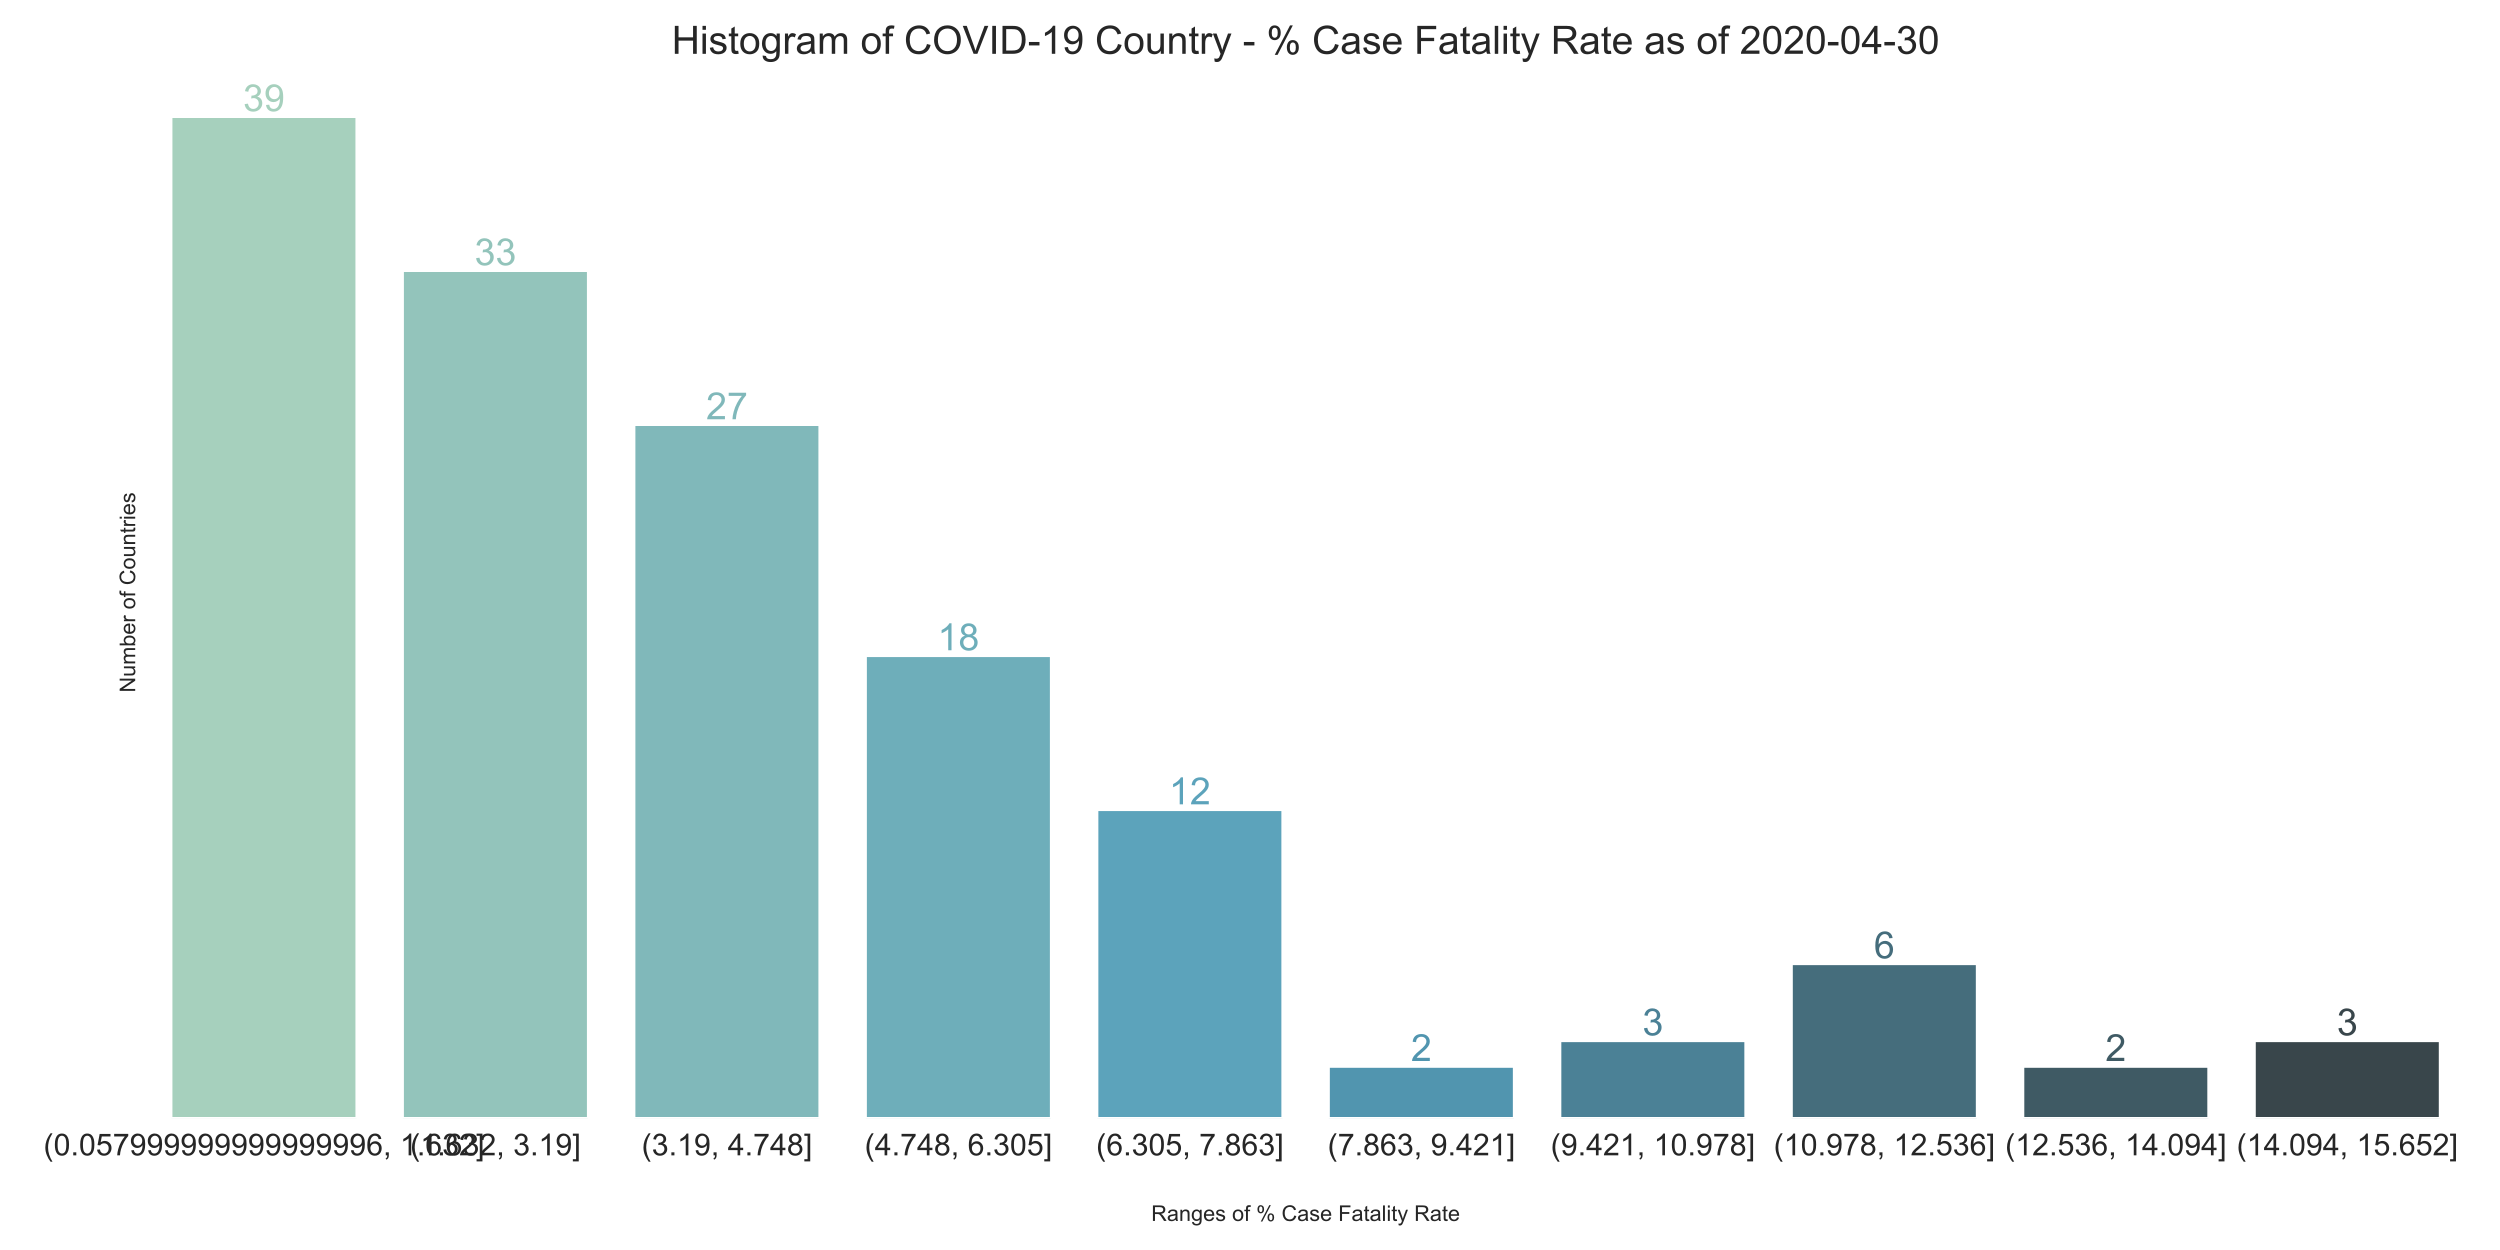 <?xml version="1.0" encoding="utf-8" standalone="no"?>
<!DOCTYPE svg PUBLIC "-//W3C//DTD SVG 1.1//EN"
  "http://www.w3.org/Graphics/SVG/1.1/DTD/svg11.dtd">
<!-- Created with matplotlib (https://matplotlib.org/) -->
<svg height="576pt" version="1.1" viewBox="0 0 1152 576" width="1152pt" xmlns="http://www.w3.org/2000/svg" xmlns:xlink="http://www.w3.org/1999/xlink">
 <defs>
  <style type="text/css">
*{stroke-linecap:butt;stroke-linejoin:round;}
  </style>
 </defs>
 <g id="figure_1">
  <g id="patch_1">
   <path d="M 0 576 
L 1152 576 
L 1152 0 
L 0 0 
z
" style="fill:#ffffff;"/>
  </g>
  <g id="axes_1">
   <g id="patch_2">
    <path d="M 68.285 515.2 
L 1134.965 515.2 
L 1134.965 30.8 
L 68.285 30.8 
z
" style="fill:#ffffff;"/>
   </g>
   <g id="matplotlib.axis_1">
    <g id="xtick_1">
     <g id="text_1">
      <!-- (0.057999999999999996, 1.632] -->
      <defs>
       <path d="M 23.391 -21.047 
Q 16.109 -11.859 11.078 0.438 
Q 6.062 12.75 6.062 25.922 
Q 6.062 37.547 9.812 48.188 
Q 14.203 60.547 23.391 72.797 
L 29.688 72.797 
Q 23.781 62.641 21.875 58.297 
Q 18.891 51.562 17.188 44.234 
Q 15.094 35.109 15.094 25.875 
Q 15.094 2.391 29.688 -21.047 
z
" id="ArialMT-40"/>
       <path d="M 4.156 35.297 
Q 4.156 48 6.766 55.734 
Q 9.375 63.484 14.516 67.672 
Q 19.672 71.875 27.484 71.875 
Q 33.25 71.875 37.594 69.547 
Q 41.938 67.234 44.766 62.859 
Q 47.609 58.5 49.219 52.219 
Q 50.828 45.953 50.828 35.297 
Q 50.828 22.703 48.234 14.969 
Q 45.656 7.234 40.5 3 
Q 35.359 -1.219 27.484 -1.219 
Q 17.141 -1.219 11.234 6.203 
Q 4.156 15.141 4.156 35.297 
z
M 13.188 35.297 
Q 13.188 17.672 17.312 11.828 
Q 21.438 6 27.484 6 
Q 33.547 6 37.672 11.859 
Q 41.797 17.719 41.797 35.297 
Q 41.797 52.984 37.672 58.781 
Q 33.547 64.594 27.391 64.594 
Q 21.344 64.594 17.719 59.469 
Q 13.188 52.938 13.188 35.297 
z
" id="ArialMT-48"/>
       <path d="M 9.078 0 
L 9.078 10.016 
L 19.094 10.016 
L 19.094 0 
z
" id="ArialMT-46"/>
       <path d="M 4.156 18.75 
L 13.375 19.531 
Q 14.406 12.797 18.141 9.391 
Q 21.875 6 27.156 6 
Q 33.5 6 37.891 10.781 
Q 42.281 15.578 42.281 23.484 
Q 42.281 31 38.062 35.344 
Q 33.844 39.703 27 39.703 
Q 22.75 39.703 19.328 37.766 
Q 15.922 35.844 13.969 32.766 
L 5.719 33.844 
L 12.641 70.609 
L 48.25 70.609 
L 48.25 62.203 
L 19.672 62.203 
L 15.828 42.969 
Q 22.266 47.469 29.344 47.469 
Q 38.719 47.469 45.156 40.969 
Q 51.609 34.469 51.609 24.266 
Q 51.609 14.547 45.953 7.469 
Q 39.062 -1.219 27.156 -1.219 
Q 17.391 -1.219 11.203 4.25 
Q 5.031 9.719 4.156 18.75 
z
" id="ArialMT-53"/>
       <path d="M 4.734 62.203 
L 4.734 70.656 
L 51.078 70.656 
L 51.078 63.812 
Q 44.234 56.547 37.516 44.484 
Q 30.812 32.422 27.156 19.672 
Q 24.516 10.688 23.781 0 
L 14.75 0 
Q 14.891 8.453 18.062 20.406 
Q 21.234 32.375 27.172 43.484 
Q 33.109 54.594 39.797 62.203 
z
" id="ArialMT-55"/>
       <path d="M 5.469 16.547 
L 13.922 17.328 
Q 14.984 11.375 18.016 8.688 
Q 21.047 6 25.781 6 
Q 29.828 6 32.875 7.859 
Q 35.938 9.719 37.891 12.812 
Q 39.844 15.922 41.156 21.188 
Q 42.484 26.469 42.484 31.938 
Q 42.484 32.516 42.438 33.688 
Q 39.797 29.5 35.234 26.875 
Q 30.672 24.266 25.344 24.266 
Q 16.453 24.266 10.297 30.703 
Q 4.156 37.156 4.156 47.703 
Q 4.156 58.594 10.578 65.234 
Q 17 71.875 26.656 71.875 
Q 33.641 71.875 39.422 68.109 
Q 45.219 64.359 48.219 57.391 
Q 51.219 50.438 51.219 37.25 
Q 51.219 23.531 48.234 15.406 
Q 45.266 7.281 39.375 3.031 
Q 33.5 -1.219 25.594 -1.219 
Q 17.188 -1.219 11.859 3.438 
Q 6.547 8.109 5.469 16.547 
z
M 41.453 48.141 
Q 41.453 55.719 37.422 60.156 
Q 33.406 64.594 27.734 64.594 
Q 21.875 64.594 17.531 59.812 
Q 13.188 55.031 13.188 47.406 
Q 13.188 40.578 17.312 36.297 
Q 21.438 32.031 27.484 32.031 
Q 33.594 32.031 37.516 36.297 
Q 41.453 40.578 41.453 48.141 
z
" id="ArialMT-57"/>
       <path d="M 49.75 54.047 
L 41.016 53.375 
Q 39.844 58.547 37.703 60.891 
Q 34.125 64.656 28.906 64.656 
Q 24.703 64.656 21.531 62.312 
Q 17.391 59.281 14.984 53.469 
Q 12.594 47.656 12.5 36.922 
Q 15.672 41.75 20.266 44.094 
Q 24.859 46.438 29.891 46.438 
Q 38.672 46.438 44.844 39.969 
Q 51.031 33.5 51.031 23.25 
Q 51.031 16.5 48.125 10.719 
Q 45.219 4.938 40.141 1.859 
Q 35.062 -1.219 28.609 -1.219 
Q 17.625 -1.219 10.688 6.859 
Q 3.766 14.938 3.766 33.5 
Q 3.766 54.25 11.422 63.672 
Q 18.109 71.875 29.438 71.875 
Q 37.891 71.875 43.281 67.141 
Q 48.688 62.406 49.75 54.047 
z
M 13.875 23.188 
Q 13.875 18.656 15.797 14.5 
Q 17.719 10.359 21.188 8.172 
Q 24.656 6 28.469 6 
Q 34.031 6 38.031 10.484 
Q 42.047 14.984 42.047 22.703 
Q 42.047 30.125 38.078 34.391 
Q 34.125 38.672 28.125 38.672 
Q 22.172 38.672 18.016 34.391 
Q 13.875 30.125 13.875 23.188 
z
" id="ArialMT-54"/>
       <path d="M 8.891 0 
L 8.891 10.016 
L 18.891 10.016 
L 18.891 0 
Q 18.891 -5.516 16.938 -8.906 
Q 14.984 -12.312 10.75 -14.156 
L 8.297 -10.406 
Q 11.078 -9.188 12.391 -6.812 
Q 13.719 -4.438 13.875 0 
z
" id="ArialMT-44"/>
       <path id="ArialMT-32"/>
       <path d="M 37.25 0 
L 28.469 0 
L 28.469 56 
Q 25.297 52.984 20.141 49.953 
Q 14.984 46.922 10.891 45.406 
L 10.891 53.906 
Q 18.266 57.375 23.781 62.297 
Q 29.297 67.234 31.594 71.875 
L 37.25 71.875 
z
" id="ArialMT-49"/>
       <path d="M 4.203 18.891 
L 12.984 20.062 
Q 14.5 12.594 18.141 9.297 
Q 21.781 6 27 6 
Q 33.203 6 37.469 10.297 
Q 41.75 14.594 41.75 20.953 
Q 41.75 27 37.797 30.922 
Q 33.844 34.859 27.734 34.859 
Q 25.25 34.859 21.531 33.891 
L 22.516 41.609 
Q 23.391 41.5 23.922 41.5 
Q 29.547 41.5 34.031 44.422 
Q 38.531 47.359 38.531 53.469 
Q 38.531 58.297 35.25 61.469 
Q 31.984 64.656 26.812 64.656 
Q 21.688 64.656 18.266 61.422 
Q 14.844 58.203 13.875 51.766 
L 5.078 53.328 
Q 6.688 62.156 12.391 67.016 
Q 18.109 71.875 26.609 71.875 
Q 32.469 71.875 37.391 69.359 
Q 42.328 66.844 44.938 62.5 
Q 47.562 58.156 47.562 53.266 
Q 47.562 48.641 45.062 44.828 
Q 42.578 41.016 37.703 38.766 
Q 44.047 37.312 47.562 32.688 
Q 51.078 28.078 51.078 21.141 
Q 51.078 11.766 44.234 5.25 
Q 37.406 -1.266 26.953 -1.266 
Q 17.531 -1.266 11.297 4.344 
Q 5.078 9.969 4.203 18.891 
z
" id="ArialMT-51"/>
       <path d="M 50.344 8.453 
L 50.344 0 
L 3.031 0 
Q 2.938 3.172 4.047 6.109 
Q 5.859 10.938 9.828 15.625 
Q 13.812 20.312 21.344 26.469 
Q 33.016 36.031 37.109 41.625 
Q 41.219 47.219 41.219 52.203 
Q 41.219 57.422 37.469 61 
Q 33.734 64.594 27.734 64.594 
Q 21.391 64.594 17.578 60.781 
Q 13.766 56.984 13.719 50.25 
L 4.688 51.172 
Q 5.609 61.281 11.656 66.578 
Q 17.719 71.875 27.938 71.875 
Q 38.234 71.875 44.234 66.156 
Q 50.25 60.453 50.25 52 
Q 50.25 47.703 48.484 43.547 
Q 46.734 39.406 42.656 34.812 
Q 38.578 30.219 29.109 22.219 
Q 21.188 15.578 18.938 13.203 
Q 16.703 10.844 15.234 8.453 
z
" id="ArialMT-50"/>
       <path d="M 21.297 -19.875 
L 1.906 -19.875 
L 1.906 -12.594 
L 12.5 -12.594 
L 12.5 64.312 
L 1.906 64.312 
L 1.906 71.578 
L 21.297 71.578 
z
" id="ArialMT-93"/>
      </defs>
      <g style="fill:#262626;" transform="translate(20.034 532.392)scale(0.14 -0.14)">
       <use xlink:href="#ArialMT-40"/>
       <use x="33.301" xlink:href="#ArialMT-48"/>
       <use x="88.916" xlink:href="#ArialMT-46"/>
       <use x="116.699" xlink:href="#ArialMT-48"/>
       <use x="172.314" xlink:href="#ArialMT-53"/>
       <use x="227.93" xlink:href="#ArialMT-55"/>
       <use x="283.545" xlink:href="#ArialMT-57"/>
       <use x="339.16" xlink:href="#ArialMT-57"/>
       <use x="394.775" xlink:href="#ArialMT-57"/>
       <use x="450.391" xlink:href="#ArialMT-57"/>
       <use x="506.006" xlink:href="#ArialMT-57"/>
       <use x="561.621" xlink:href="#ArialMT-57"/>
       <use x="617.236" xlink:href="#ArialMT-57"/>
       <use x="672.852" xlink:href="#ArialMT-57"/>
       <use x="728.467" xlink:href="#ArialMT-57"/>
       <use x="784.082" xlink:href="#ArialMT-57"/>
       <use x="839.697" xlink:href="#ArialMT-57"/>
       <use x="895.312" xlink:href="#ArialMT-57"/>
       <use x="950.928" xlink:href="#ArialMT-57"/>
       <use x="1006.543" xlink:href="#ArialMT-57"/>
       <use x="1062.158" xlink:href="#ArialMT-54"/>
       <use x="1117.773" xlink:href="#ArialMT-44"/>
       <use x="1145.557" xlink:href="#ArialMT-32"/>
       <use x="1173.34" xlink:href="#ArialMT-49"/>
       <use x="1228.955" xlink:href="#ArialMT-46"/>
       <use x="1256.738" xlink:href="#ArialMT-54"/>
       <use x="1312.354" xlink:href="#ArialMT-51"/>
       <use x="1367.969" xlink:href="#ArialMT-50"/>
       <use x="1423.584" xlink:href="#ArialMT-93"/>
      </g>
     </g>
    </g>
    <g id="xtick_2">
     <g id="text_2">
      <!-- (1.632, 3.19] -->
      <g style="fill:#262626;" transform="translate(188.984 532.392)scale(0.14 -0.14)">
       <use xlink:href="#ArialMT-40"/>
       <use x="33.301" xlink:href="#ArialMT-49"/>
       <use x="88.916" xlink:href="#ArialMT-46"/>
       <use x="116.699" xlink:href="#ArialMT-54"/>
       <use x="172.314" xlink:href="#ArialMT-51"/>
       <use x="227.93" xlink:href="#ArialMT-50"/>
       <use x="283.545" xlink:href="#ArialMT-44"/>
       <use x="311.328" xlink:href="#ArialMT-32"/>
       <use x="339.111" xlink:href="#ArialMT-51"/>
       <use x="394.727" xlink:href="#ArialMT-46"/>
       <use x="422.51" xlink:href="#ArialMT-49"/>
       <use x="478.125" xlink:href="#ArialMT-57"/>
       <use x="533.74" xlink:href="#ArialMT-93"/>
      </g>
     </g>
    </g>
    <g id="xtick_3">
     <g id="text_3">
      <!-- (3.19, 4.748] -->
      <defs>
       <path d="M 32.328 0 
L 32.328 17.141 
L 1.266 17.141 
L 1.266 25.203 
L 33.938 71.578 
L 41.109 71.578 
L 41.109 25.203 
L 50.781 25.203 
L 50.781 17.141 
L 41.109 17.141 
L 41.109 0 
z
M 32.328 25.203 
L 32.328 57.469 
L 9.906 25.203 
z
" id="ArialMT-52"/>
       <path d="M 17.672 38.812 
Q 12.203 40.828 9.562 44.531 
Q 6.938 48.25 6.938 53.422 
Q 6.938 61.234 12.547 66.547 
Q 18.172 71.875 27.484 71.875 
Q 36.859 71.875 42.578 66.422 
Q 48.297 60.984 48.297 53.172 
Q 48.297 48.188 45.672 44.5 
Q 43.062 40.828 37.75 38.812 
Q 44.344 36.672 47.781 31.875 
Q 51.219 27.094 51.219 20.453 
Q 51.219 11.281 44.719 5.031 
Q 38.234 -1.219 27.641 -1.219 
Q 17.047 -1.219 10.547 5.047 
Q 4.047 11.328 4.047 20.703 
Q 4.047 27.688 7.594 32.391 
Q 11.141 37.109 17.672 38.812 
z
M 15.922 53.719 
Q 15.922 48.641 19.188 45.406 
Q 22.469 42.188 27.688 42.188 
Q 32.766 42.188 36.016 45.375 
Q 39.266 48.578 39.266 53.219 
Q 39.266 58.062 35.906 61.359 
Q 32.562 64.656 27.594 64.656 
Q 22.562 64.656 19.234 61.422 
Q 15.922 58.203 15.922 53.719 
z
M 13.094 20.656 
Q 13.094 16.891 14.875 13.375 
Q 16.656 9.859 20.172 7.922 
Q 23.688 6 27.734 6 
Q 34.031 6 38.125 10.047 
Q 42.234 14.109 42.234 20.359 
Q 42.234 26.703 38.016 30.859 
Q 33.797 35.016 27.438 35.016 
Q 21.234 35.016 17.156 30.906 
Q 13.094 26.812 13.094 20.656 
z
" id="ArialMT-56"/>
      </defs>
      <g style="fill:#262626;" transform="translate(295.652 532.392)scale(0.14 -0.14)">
       <use xlink:href="#ArialMT-40"/>
       <use x="33.301" xlink:href="#ArialMT-51"/>
       <use x="88.916" xlink:href="#ArialMT-46"/>
       <use x="116.699" xlink:href="#ArialMT-49"/>
       <use x="172.314" xlink:href="#ArialMT-57"/>
       <use x="227.93" xlink:href="#ArialMT-44"/>
       <use x="255.713" xlink:href="#ArialMT-32"/>
       <use x="283.496" xlink:href="#ArialMT-52"/>
       <use x="339.111" xlink:href="#ArialMT-46"/>
       <use x="366.895" xlink:href="#ArialMT-55"/>
       <use x="422.51" xlink:href="#ArialMT-52"/>
       <use x="478.125" xlink:href="#ArialMT-56"/>
       <use x="533.74" xlink:href="#ArialMT-93"/>
      </g>
     </g>
    </g>
    <g id="xtick_4">
     <g id="text_4">
      <!-- (4.748, 6.305] -->
      <g style="fill:#262626;" transform="translate(398.428 532.392)scale(0.14 -0.14)">
       <use xlink:href="#ArialMT-40"/>
       <use x="33.301" xlink:href="#ArialMT-52"/>
       <use x="88.916" xlink:href="#ArialMT-46"/>
       <use x="116.699" xlink:href="#ArialMT-55"/>
       <use x="172.314" xlink:href="#ArialMT-52"/>
       <use x="227.93" xlink:href="#ArialMT-56"/>
       <use x="283.545" xlink:href="#ArialMT-44"/>
       <use x="311.328" xlink:href="#ArialMT-32"/>
       <use x="339.111" xlink:href="#ArialMT-54"/>
       <use x="394.727" xlink:href="#ArialMT-46"/>
       <use x="422.51" xlink:href="#ArialMT-51"/>
       <use x="478.125" xlink:href="#ArialMT-48"/>
       <use x="533.74" xlink:href="#ArialMT-53"/>
       <use x="589.355" xlink:href="#ArialMT-93"/>
      </g>
     </g>
    </g>
    <g id="xtick_5">
     <g id="text_5">
      <!-- (6.305, 7.863] -->
      <g style="fill:#262626;" transform="translate(505.096 532.392)scale(0.14 -0.14)">
       <use xlink:href="#ArialMT-40"/>
       <use x="33.301" xlink:href="#ArialMT-54"/>
       <use x="88.916" xlink:href="#ArialMT-46"/>
       <use x="116.699" xlink:href="#ArialMT-51"/>
       <use x="172.314" xlink:href="#ArialMT-48"/>
       <use x="227.93" xlink:href="#ArialMT-53"/>
       <use x="283.545" xlink:href="#ArialMT-44"/>
       <use x="311.328" xlink:href="#ArialMT-32"/>
       <use x="339.111" xlink:href="#ArialMT-55"/>
       <use x="394.727" xlink:href="#ArialMT-46"/>
       <use x="422.51" xlink:href="#ArialMT-56"/>
       <use x="478.125" xlink:href="#ArialMT-54"/>
       <use x="533.74" xlink:href="#ArialMT-51"/>
       <use x="589.355" xlink:href="#ArialMT-93"/>
      </g>
     </g>
    </g>
    <g id="xtick_6">
     <g id="text_6">
      <!-- (7.863, 9.421] -->
      <g style="fill:#262626;" transform="translate(611.764 532.392)scale(0.14 -0.14)">
       <use xlink:href="#ArialMT-40"/>
       <use x="33.301" xlink:href="#ArialMT-55"/>
       <use x="88.916" xlink:href="#ArialMT-46"/>
       <use x="116.699" xlink:href="#ArialMT-56"/>
       <use x="172.314" xlink:href="#ArialMT-54"/>
       <use x="227.93" xlink:href="#ArialMT-51"/>
       <use x="283.545" xlink:href="#ArialMT-44"/>
       <use x="311.328" xlink:href="#ArialMT-32"/>
       <use x="339.111" xlink:href="#ArialMT-57"/>
       <use x="394.727" xlink:href="#ArialMT-46"/>
       <use x="422.51" xlink:href="#ArialMT-52"/>
       <use x="478.125" xlink:href="#ArialMT-50"/>
       <use x="533.74" xlink:href="#ArialMT-49"/>
       <use x="589.355" xlink:href="#ArialMT-93"/>
      </g>
     </g>
    </g>
    <g id="xtick_7">
     <g id="text_7">
      <!-- (9.421, 10.978] -->
      <g style="fill:#262626;" transform="translate(714.539 532.392)scale(0.14 -0.14)">
       <use xlink:href="#ArialMT-40"/>
       <use x="33.301" xlink:href="#ArialMT-57"/>
       <use x="88.916" xlink:href="#ArialMT-46"/>
       <use x="116.699" xlink:href="#ArialMT-52"/>
       <use x="172.314" xlink:href="#ArialMT-50"/>
       <use x="227.93" xlink:href="#ArialMT-49"/>
       <use x="283.545" xlink:href="#ArialMT-44"/>
       <use x="311.328" xlink:href="#ArialMT-32"/>
       <use x="339.111" xlink:href="#ArialMT-49"/>
       <use x="394.727" xlink:href="#ArialMT-48"/>
       <use x="450.342" xlink:href="#ArialMT-46"/>
       <use x="478.125" xlink:href="#ArialMT-57"/>
       <use x="533.74" xlink:href="#ArialMT-55"/>
       <use x="589.355" xlink:href="#ArialMT-56"/>
       <use x="644.971" xlink:href="#ArialMT-93"/>
      </g>
     </g>
    </g>
    <g id="xtick_8">
     <g id="text_8">
      <!-- (10.978, 12.536] -->
      <g style="fill:#262626;" transform="translate(817.314 532.392)scale(0.14 -0.14)">
       <use xlink:href="#ArialMT-40"/>
       <use x="33.301" xlink:href="#ArialMT-49"/>
       <use x="88.916" xlink:href="#ArialMT-48"/>
       <use x="144.531" xlink:href="#ArialMT-46"/>
       <use x="172.314" xlink:href="#ArialMT-57"/>
       <use x="227.93" xlink:href="#ArialMT-55"/>
       <use x="283.545" xlink:href="#ArialMT-56"/>
       <use x="339.16" xlink:href="#ArialMT-44"/>
       <use x="366.943" xlink:href="#ArialMT-32"/>
       <use x="394.727" xlink:href="#ArialMT-49"/>
       <use x="450.342" xlink:href="#ArialMT-50"/>
       <use x="505.957" xlink:href="#ArialMT-46"/>
       <use x="533.74" xlink:href="#ArialMT-53"/>
       <use x="589.355" xlink:href="#ArialMT-51"/>
       <use x="644.971" xlink:href="#ArialMT-54"/>
       <use x="700.586" xlink:href="#ArialMT-93"/>
      </g>
     </g>
    </g>
    <g id="xtick_9">
     <g id="text_9">
      <!-- (12.536, 14.094] -->
      <g style="fill:#262626;" transform="translate(923.982 532.392)scale(0.14 -0.14)">
       <use xlink:href="#ArialMT-40"/>
       <use x="33.301" xlink:href="#ArialMT-49"/>
       <use x="88.916" xlink:href="#ArialMT-50"/>
       <use x="144.531" xlink:href="#ArialMT-46"/>
       <use x="172.314" xlink:href="#ArialMT-53"/>
       <use x="227.93" xlink:href="#ArialMT-51"/>
       <use x="283.545" xlink:href="#ArialMT-54"/>
       <use x="339.16" xlink:href="#ArialMT-44"/>
       <use x="366.943" xlink:href="#ArialMT-32"/>
       <use x="394.727" xlink:href="#ArialMT-49"/>
       <use x="450.342" xlink:href="#ArialMT-52"/>
       <use x="505.957" xlink:href="#ArialMT-46"/>
       <use x="533.74" xlink:href="#ArialMT-48"/>
       <use x="589.355" xlink:href="#ArialMT-57"/>
       <use x="644.971" xlink:href="#ArialMT-52"/>
       <use x="700.586" xlink:href="#ArialMT-93"/>
      </g>
     </g>
    </g>
    <g id="xtick_10">
     <g id="text_10">
      <!-- (14.094, 15.652] -->
      <g style="fill:#262626;" transform="translate(1030.65 532.392)scale(0.14 -0.14)">
       <use xlink:href="#ArialMT-40"/>
       <use x="33.301" xlink:href="#ArialMT-49"/>
       <use x="88.916" xlink:href="#ArialMT-52"/>
       <use x="144.531" xlink:href="#ArialMT-46"/>
       <use x="172.314" xlink:href="#ArialMT-48"/>
       <use x="227.93" xlink:href="#ArialMT-57"/>
       <use x="283.545" xlink:href="#ArialMT-52"/>
       <use x="339.16" xlink:href="#ArialMT-44"/>
       <use x="366.943" xlink:href="#ArialMT-32"/>
       <use x="394.727" xlink:href="#ArialMT-49"/>
       <use x="450.342" xlink:href="#ArialMT-53"/>
       <use x="505.957" xlink:href="#ArialMT-46"/>
       <use x="533.74" xlink:href="#ArialMT-54"/>
       <use x="589.355" xlink:href="#ArialMT-53"/>
       <use x="644.971" xlink:href="#ArialMT-50"/>
       <use x="700.586" xlink:href="#ArialMT-93"/>
      </g>
     </g>
    </g>
    <g id="text_11">
     <!-- Ranges of % Case Fatality Rate -->
     <defs>
      <path d="M 7.859 0 
L 7.859 71.578 
L 39.594 71.578 
Q 49.172 71.578 54.141 69.641 
Q 59.125 67.719 62.109 62.828 
Q 65.094 57.953 65.094 52.047 
Q 65.094 44.438 60.156 39.203 
Q 55.219 33.984 44.922 32.562 
Q 48.688 30.766 50.641 29 
Q 54.781 25.203 58.5 19.484 
L 70.953 0 
L 59.031 0 
L 49.562 14.891 
Q 45.406 21.344 42.719 24.75 
Q 40.047 28.172 37.922 29.531 
Q 35.797 30.906 33.594 31.453 
Q 31.984 31.781 28.328 31.781 
L 17.328 31.781 
L 17.328 0 
z
M 17.328 39.984 
L 37.703 39.984 
Q 44.188 39.984 47.844 41.328 
Q 51.516 42.672 53.422 45.625 
Q 55.328 48.578 55.328 52.047 
Q 55.328 57.125 51.641 60.391 
Q 47.953 63.672 39.984 63.672 
L 17.328 63.672 
z
" id="ArialMT-82"/>
      <path d="M 40.438 6.391 
Q 35.547 2.25 31.031 0.531 
Q 26.516 -1.172 21.344 -1.172 
Q 12.797 -1.172 8.203 3 
Q 3.609 7.172 3.609 13.672 
Q 3.609 17.484 5.344 20.625 
Q 7.078 23.781 9.891 25.688 
Q 12.703 27.594 16.219 28.562 
Q 18.797 29.25 24.031 29.891 
Q 34.672 31.156 39.703 32.906 
Q 39.75 34.719 39.75 35.203 
Q 39.75 40.578 37.25 42.781 
Q 33.891 45.75 27.25 45.75 
Q 21.047 45.75 18.094 43.578 
Q 15.141 41.406 13.719 35.891 
L 5.125 37.062 
Q 6.297 42.578 8.984 45.969 
Q 11.672 49.359 16.75 51.188 
Q 21.828 53.031 28.516 53.031 
Q 35.156 53.031 39.297 51.469 
Q 43.453 49.906 45.406 47.531 
Q 47.359 45.172 48.141 41.547 
Q 48.578 39.312 48.578 33.453 
L 48.578 21.734 
Q 48.578 9.469 49.141 6.219 
Q 49.703 2.984 51.375 0 
L 42.188 0 
Q 40.828 2.734 40.438 6.391 
z
M 39.703 26.031 
Q 34.906 24.078 25.344 22.703 
Q 19.922 21.922 17.672 20.938 
Q 15.438 19.969 14.203 18.094 
Q 12.984 16.219 12.984 13.922 
Q 12.984 10.406 15.641 8.062 
Q 18.312 5.719 23.438 5.719 
Q 28.516 5.719 32.469 7.938 
Q 36.422 10.156 38.281 14.016 
Q 39.703 17 39.703 22.797 
z
" id="ArialMT-97"/>
      <path d="M 6.594 0 
L 6.594 51.859 
L 14.5 51.859 
L 14.5 44.484 
Q 20.219 53.031 31 53.031 
Q 35.688 53.031 39.625 51.344 
Q 43.562 49.656 45.516 46.922 
Q 47.469 44.188 48.25 40.438 
Q 48.734 37.984 48.734 31.891 
L 48.734 0 
L 39.938 0 
L 39.938 31.547 
Q 39.938 36.922 38.906 39.578 
Q 37.891 42.234 35.281 43.812 
Q 32.672 45.406 29.156 45.406 
Q 23.531 45.406 19.453 41.844 
Q 15.375 38.281 15.375 28.328 
L 15.375 0 
z
" id="ArialMT-110"/>
      <path d="M 4.984 -4.297 
L 13.531 -5.562 
Q 14.062 -9.516 16.5 -11.328 
Q 19.781 -13.766 25.438 -13.766 
Q 31.547 -13.766 34.859 -11.328 
Q 38.188 -8.891 39.359 -4.5 
Q 40.047 -1.812 39.984 6.781 
Q 34.234 0 25.641 0 
Q 14.938 0 9.078 7.719 
Q 3.219 15.438 3.219 26.219 
Q 3.219 33.641 5.906 39.906 
Q 8.594 46.188 13.688 49.609 
Q 18.797 53.031 25.688 53.031 
Q 34.859 53.031 40.828 45.609 
L 40.828 51.859 
L 48.922 51.859 
L 48.922 7.031 
Q 48.922 -5.078 46.453 -10.125 
Q 44 -15.188 38.641 -18.109 
Q 33.297 -21.047 25.484 -21.047 
Q 16.219 -21.047 10.5 -16.875 
Q 4.781 -12.703 4.984 -4.297 
z
M 12.25 26.859 
Q 12.25 16.656 16.297 11.969 
Q 20.359 7.281 26.469 7.281 
Q 32.516 7.281 36.609 11.938 
Q 40.719 16.609 40.719 26.562 
Q 40.719 36.078 36.5 40.906 
Q 32.281 45.75 26.312 45.75 
Q 20.453 45.75 16.344 40.984 
Q 12.25 36.234 12.25 26.859 
z
" id="ArialMT-103"/>
      <path d="M 42.094 16.703 
L 51.172 15.578 
Q 49.031 7.625 43.219 3.219 
Q 37.406 -1.172 28.375 -1.172 
Q 17 -1.172 10.328 5.828 
Q 3.656 12.844 3.656 25.484 
Q 3.656 38.578 10.391 45.797 
Q 17.141 53.031 27.875 53.031 
Q 38.281 53.031 44.875 45.953 
Q 51.469 38.875 51.469 26.031 
Q 51.469 25.25 51.422 23.688 
L 12.75 23.688 
Q 13.234 15.141 17.578 10.594 
Q 21.922 6.062 28.422 6.062 
Q 33.25 6.062 36.672 8.594 
Q 40.094 11.141 42.094 16.703 
z
M 13.234 30.906 
L 42.188 30.906 
Q 41.609 37.453 38.875 40.719 
Q 34.672 45.797 27.984 45.797 
Q 21.922 45.797 17.797 41.75 
Q 13.672 37.703 13.234 30.906 
z
" id="ArialMT-101"/>
      <path d="M 3.078 15.484 
L 11.766 16.844 
Q 12.5 11.625 15.844 8.844 
Q 19.188 6.062 25.203 6.062 
Q 31.25 6.062 34.172 8.516 
Q 37.109 10.984 37.109 14.312 
Q 37.109 17.281 34.516 19 
Q 32.719 20.172 25.531 21.969 
Q 15.875 24.422 12.141 26.203 
Q 8.406 27.984 6.469 31.125 
Q 4.547 34.281 4.547 38.094 
Q 4.547 41.547 6.125 44.5 
Q 7.719 47.469 10.453 49.422 
Q 12.5 50.922 16.031 51.969 
Q 19.578 53.031 23.641 53.031 
Q 29.734 53.031 34.344 51.266 
Q 38.969 49.516 41.156 46.5 
Q 43.359 43.5 44.188 38.484 
L 35.594 37.312 
Q 35.016 41.312 32.203 43.547 
Q 29.391 45.797 24.266 45.797 
Q 18.219 45.797 15.625 43.797 
Q 13.031 41.797 13.031 39.109 
Q 13.031 37.406 14.109 36.031 
Q 15.188 34.625 17.484 33.688 
Q 18.797 33.203 25.25 31.453 
Q 34.578 28.953 38.25 27.359 
Q 41.938 25.781 44.031 22.75 
Q 46.141 19.734 46.141 15.234 
Q 46.141 10.844 43.578 6.953 
Q 41.016 3.078 36.172 0.953 
Q 31.344 -1.172 25.25 -1.172 
Q 15.141 -1.172 9.844 3.031 
Q 4.547 7.234 3.078 15.484 
z
" id="ArialMT-115"/>
      <path d="M 3.328 25.922 
Q 3.328 40.328 11.328 47.266 
Q 18.016 53.031 27.641 53.031 
Q 38.328 53.031 45.109 46.016 
Q 51.906 39.016 51.906 26.656 
Q 51.906 16.656 48.906 10.906 
Q 45.906 5.172 40.156 2 
Q 34.422 -1.172 27.641 -1.172 
Q 16.75 -1.172 10.031 5.812 
Q 3.328 12.797 3.328 25.922 
z
M 12.359 25.922 
Q 12.359 15.969 16.703 11.016 
Q 21.047 6.062 27.641 6.062 
Q 34.188 6.062 38.531 11.031 
Q 42.875 16.016 42.875 26.219 
Q 42.875 35.844 38.5 40.797 
Q 34.125 45.75 27.641 45.75 
Q 21.047 45.75 16.703 40.812 
Q 12.359 35.891 12.359 25.922 
z
" id="ArialMT-111"/>
      <path d="M 8.688 0 
L 8.688 45.016 
L 0.922 45.016 
L 0.922 51.859 
L 8.688 51.859 
L 8.688 57.375 
Q 8.688 62.594 9.625 65.141 
Q 10.891 68.562 14.078 70.672 
Q 17.281 72.797 23.047 72.797 
Q 26.766 72.797 31.25 71.922 
L 29.938 64.266 
Q 27.203 64.75 24.75 64.75 
Q 20.75 64.75 19.094 63.031 
Q 17.438 61.328 17.438 56.641 
L 17.438 51.859 
L 27.547 51.859 
L 27.547 45.016 
L 17.438 45.016 
L 17.438 0 
z
" id="ArialMT-102"/>
      <path d="M 5.812 54.391 
Q 5.812 62.062 9.672 67.422 
Q 13.531 72.797 20.844 72.797 
Q 27.594 72.797 32 67.984 
Q 36.422 63.188 36.422 53.859 
Q 36.422 44.781 31.953 39.875 
Q 27.484 34.969 20.953 34.969 
Q 14.453 34.969 10.125 39.797 
Q 5.812 44.625 5.812 54.391 
z
M 21.094 66.75 
Q 17.828 66.75 15.656 63.906 
Q 13.484 61.078 13.484 53.516 
Q 13.484 46.625 15.672 43.812 
Q 17.875 41.016 21.094 41.016 
Q 24.422 41.016 26.594 43.844 
Q 28.766 46.688 28.766 54.203 
Q 28.766 61.141 26.562 63.938 
Q 24.359 66.75 21.094 66.75 
z
M 21.141 -2.641 
L 60.297 72.797 
L 67.438 72.797 
L 28.422 -2.641 
z
M 52.094 16.797 
Q 52.094 24.516 55.953 29.859 
Q 59.812 35.203 67.188 35.203 
Q 73.922 35.203 78.344 30.391 
Q 82.766 25.594 82.766 16.266 
Q 82.766 7.172 78.297 2.266 
Q 73.828 -2.641 67.234 -2.641 
Q 60.75 -2.641 56.422 2.219 
Q 52.094 7.078 52.094 16.797 
z
M 67.438 29.156 
Q 64.109 29.156 61.938 26.312 
Q 59.766 23.484 59.766 15.922 
Q 59.766 9.078 61.953 6.25 
Q 64.156 3.422 67.391 3.422 
Q 70.75 3.422 72.922 6.25 
Q 75.094 9.078 75.094 16.609 
Q 75.094 23.531 72.891 26.344 
Q 70.703 29.156 67.438 29.156 
z
" id="ArialMT-37"/>
      <path d="M 58.797 25.094 
L 68.266 22.703 
Q 65.281 11.031 57.547 4.906 
Q 49.812 -1.219 38.625 -1.219 
Q 27.047 -1.219 19.797 3.484 
Q 12.547 8.203 8.766 17.141 
Q 4.984 26.078 4.984 36.328 
Q 4.984 47.516 9.25 55.828 
Q 13.531 64.156 21.406 68.469 
Q 29.297 72.797 38.766 72.797 
Q 49.516 72.797 56.828 67.328 
Q 64.156 61.859 67.047 51.953 
L 57.719 49.75 
Q 55.219 57.562 50.484 61.125 
Q 45.75 64.703 38.578 64.703 
Q 30.328 64.703 24.781 60.734 
Q 19.234 56.781 16.984 50.109 
Q 14.75 43.453 14.75 36.375 
Q 14.75 27.25 17.406 20.438 
Q 20.062 13.625 25.672 10.25 
Q 31.297 6.891 37.844 6.891 
Q 45.797 6.891 51.312 11.469 
Q 56.844 16.062 58.797 25.094 
z
" id="ArialMT-67"/>
      <path d="M 8.203 0 
L 8.203 71.578 
L 56.5 71.578 
L 56.5 63.141 
L 17.672 63.141 
L 17.672 40.969 
L 51.266 40.969 
L 51.266 32.516 
L 17.672 32.516 
L 17.672 0 
z
" id="ArialMT-70"/>
      <path d="M 25.781 7.859 
L 27.047 0.094 
Q 23.344 -0.688 20.406 -0.688 
Q 15.625 -0.688 12.984 0.828 
Q 10.359 2.344 9.281 4.812 
Q 8.203 7.281 8.203 15.188 
L 8.203 45.016 
L 1.766 45.016 
L 1.766 51.859 
L 8.203 51.859 
L 8.203 64.703 
L 16.938 69.969 
L 16.938 51.859 
L 25.781 51.859 
L 25.781 45.016 
L 16.938 45.016 
L 16.938 14.703 
Q 16.938 10.938 17.406 9.859 
Q 17.875 8.797 18.922 8.156 
Q 19.969 7.516 21.922 7.516 
Q 23.391 7.516 25.781 7.859 
z
" id="ArialMT-116"/>
      <path d="M 6.391 0 
L 6.391 71.578 
L 15.188 71.578 
L 15.188 0 
z
" id="ArialMT-108"/>
      <path d="M 6.641 61.469 
L 6.641 71.578 
L 15.438 71.578 
L 15.438 61.469 
z
M 6.641 0 
L 6.641 51.859 
L 15.438 51.859 
L 15.438 0 
z
" id="ArialMT-105"/>
      <path d="M 6.203 -19.969 
L 5.219 -11.719 
Q 8.109 -12.5 10.25 -12.5 
Q 13.188 -12.5 14.938 -11.516 
Q 16.703 -10.547 17.828 -8.797 
Q 18.656 -7.469 20.516 -2.25 
Q 20.75 -1.516 21.297 -0.094 
L 1.609 51.859 
L 11.078 51.859 
L 21.875 21.828 
Q 23.969 16.109 25.641 9.812 
Q 27.156 15.875 29.25 21.625 
L 40.328 51.859 
L 49.125 51.859 
L 29.391 -0.875 
Q 26.219 -9.422 24.469 -12.641 
Q 22.125 -17 19.094 -19.016 
Q 16.062 -21.047 11.859 -21.047 
Q 9.328 -21.047 6.203 -19.969 
z
" id="ArialMT-121"/>
     </defs>
     <g style="fill:#262626;" transform="translate(530.484 562.618)scale(0.1 -0.1)">
      <use xlink:href="#ArialMT-82"/>
      <use x="72.217" xlink:href="#ArialMT-97"/>
      <use x="127.832" xlink:href="#ArialMT-110"/>
      <use x="183.447" xlink:href="#ArialMT-103"/>
      <use x="239.062" xlink:href="#ArialMT-101"/>
      <use x="294.678" xlink:href="#ArialMT-115"/>
      <use x="344.678" xlink:href="#ArialMT-32"/>
      <use x="372.461" xlink:href="#ArialMT-111"/>
      <use x="428.076" xlink:href="#ArialMT-102"/>
      <use x="455.859" xlink:href="#ArialMT-32"/>
      <use x="483.643" xlink:href="#ArialMT-37"/>
      <use x="572.559" xlink:href="#ArialMT-32"/>
      <use x="600.342" xlink:href="#ArialMT-67"/>
      <use x="672.559" xlink:href="#ArialMT-97"/>
      <use x="728.174" xlink:href="#ArialMT-115"/>
      <use x="778.174" xlink:href="#ArialMT-101"/>
      <use x="833.789" xlink:href="#ArialMT-32"/>
      <use x="861.572" xlink:href="#ArialMT-70"/>
      <use x="922.656" xlink:href="#ArialMT-97"/>
      <use x="978.271" xlink:href="#ArialMT-116"/>
      <use x="1006.055" xlink:href="#ArialMT-97"/>
      <use x="1061.67" xlink:href="#ArialMT-108"/>
      <use x="1083.887" xlink:href="#ArialMT-105"/>
      <use x="1106.104" xlink:href="#ArialMT-116"/>
      <use x="1133.887" xlink:href="#ArialMT-121"/>
      <use x="1183.887" xlink:href="#ArialMT-32"/>
      <use x="1211.67" xlink:href="#ArialMT-82"/>
      <use x="1283.887" xlink:href="#ArialMT-97"/>
      <use x="1339.502" xlink:href="#ArialMT-116"/>
      <use x="1367.285" xlink:href="#ArialMT-101"/>
     </g>
    </g>
   </g>
   <g id="matplotlib.axis_2">
    <g id="text_12">
     <!-- Number of Countries -->
     <defs>
      <path d="M 7.625 0 
L 7.625 71.578 
L 17.328 71.578 
L 54.938 15.375 
L 54.938 71.578 
L 64.016 71.578 
L 64.016 0 
L 54.297 0 
L 16.703 56.25 
L 16.703 0 
z
" id="ArialMT-78"/>
      <path d="M 40.578 0 
L 40.578 7.625 
Q 34.516 -1.172 24.125 -1.172 
Q 19.531 -1.172 15.547 0.578 
Q 11.578 2.344 9.641 5 
Q 7.719 7.672 6.938 11.531 
Q 6.391 14.109 6.391 19.734 
L 6.391 51.859 
L 15.188 51.859 
L 15.188 23.094 
Q 15.188 16.219 15.719 13.812 
Q 16.547 10.359 19.234 8.375 
Q 21.922 6.391 25.875 6.391 
Q 29.828 6.391 33.297 8.422 
Q 36.766 10.453 38.203 13.938 
Q 39.656 17.438 39.656 24.078 
L 39.656 51.859 
L 48.438 51.859 
L 48.438 0 
z
" id="ArialMT-117"/>
      <path d="M 6.594 0 
L 6.594 51.859 
L 14.453 51.859 
L 14.453 44.578 
Q 16.891 48.391 20.938 50.703 
Q 25 53.031 30.172 53.031 
Q 35.938 53.031 39.625 50.641 
Q 43.312 48.25 44.828 43.953 
Q 50.984 53.031 60.844 53.031 
Q 68.562 53.031 72.703 48.75 
Q 76.859 44.484 76.859 35.594 
L 76.859 0 
L 68.109 0 
L 68.109 32.672 
Q 68.109 37.938 67.25 40.25 
Q 66.406 42.578 64.156 43.984 
Q 61.922 45.406 58.891 45.406 
Q 53.422 45.406 49.797 41.766 
Q 46.188 38.141 46.188 30.125 
L 46.188 0 
L 37.406 0 
L 37.406 33.688 
Q 37.406 39.547 35.25 42.469 
Q 33.109 45.406 28.219 45.406 
Q 24.516 45.406 21.359 43.453 
Q 18.219 41.5 16.797 37.734 
Q 15.375 33.984 15.375 26.906 
L 15.375 0 
z
" id="ArialMT-109"/>
      <path d="M 14.703 0 
L 6.547 0 
L 6.547 71.578 
L 15.328 71.578 
L 15.328 46.047 
Q 20.906 53.031 29.547 53.031 
Q 34.328 53.031 38.594 51.094 
Q 42.875 49.172 45.625 45.672 
Q 48.391 42.188 49.953 37.25 
Q 51.516 32.328 51.516 26.703 
Q 51.516 13.375 44.922 6.094 
Q 38.328 -1.172 29.109 -1.172 
Q 19.922 -1.172 14.703 6.5 
z
M 14.594 26.312 
Q 14.594 17 17.141 12.844 
Q 21.297 6.062 28.375 6.062 
Q 34.125 6.062 38.328 11.062 
Q 42.531 16.062 42.531 25.984 
Q 42.531 36.141 38.5 40.969 
Q 34.469 45.797 28.766 45.797 
Q 23 45.797 18.797 40.797 
Q 14.594 35.797 14.594 26.312 
z
" id="ArialMT-98"/>
      <path d="M 6.5 0 
L 6.5 51.859 
L 14.406 51.859 
L 14.406 44 
Q 17.438 49.516 20 51.266 
Q 22.562 53.031 25.641 53.031 
Q 30.078 53.031 34.672 50.203 
L 31.641 42.047 
Q 28.422 43.953 25.203 43.953 
Q 22.312 43.953 20.016 42.219 
Q 17.719 40.484 16.75 37.406 
Q 15.281 32.719 15.281 27.156 
L 15.281 0 
z
" id="ArialMT-114"/>
     </defs>
     <g style="fill:#262626;" transform="translate(62.297 319.127)rotate(-90)scale(0.1 -0.1)">
      <use xlink:href="#ArialMT-78"/>
      <use x="72.217" xlink:href="#ArialMT-117"/>
      <use x="127.832" xlink:href="#ArialMT-109"/>
      <use x="211.133" xlink:href="#ArialMT-98"/>
      <use x="266.748" xlink:href="#ArialMT-101"/>
      <use x="322.363" xlink:href="#ArialMT-114"/>
      <use x="355.664" xlink:href="#ArialMT-32"/>
      <use x="383.447" xlink:href="#ArialMT-111"/>
      <use x="439.062" xlink:href="#ArialMT-102"/>
      <use x="466.846" xlink:href="#ArialMT-32"/>
      <use x="494.629" xlink:href="#ArialMT-67"/>
      <use x="566.846" xlink:href="#ArialMT-111"/>
      <use x="622.461" xlink:href="#ArialMT-117"/>
      <use x="678.076" xlink:href="#ArialMT-110"/>
      <use x="733.691" xlink:href="#ArialMT-116"/>
      <use x="761.475" xlink:href="#ArialMT-114"/>
      <use x="794.775" xlink:href="#ArialMT-105"/>
      <use x="816.992" xlink:href="#ArialMT-101"/>
      <use x="872.607" xlink:href="#ArialMT-115"/>
     </g>
    </g>
   </g>
   <g id="patch_3">
    <path clip-path="url(#pdd1524c010)" d="M 78.952 515.2 
L 164.286 515.2 
L 164.286 53.867 
L 78.952 53.867 
z
" style="fill:#a6d0bd;stroke:#ffffff;stroke-linejoin:miter;"/>
   </g>
   <g id="patch_4">
    <path clip-path="url(#pdd1524c010)" d="M 185.62 515.2 
L 270.954 515.2 
L 270.954 124.841 
L 185.62 124.841 
z
" style="fill:#93c4bb;stroke:#ffffff;stroke-linejoin:miter;"/>
   </g>
   <g id="patch_5">
    <path clip-path="url(#pdd1524c010)" d="M 292.288 515.2 
L 377.622 515.2 
L 377.622 195.815 
L 292.288 195.815 
z
" style="fill:#80b8ba;stroke:#ffffff;stroke-linejoin:miter;"/>
   </g>
   <g id="patch_6">
    <path clip-path="url(#pdd1524c010)" d="M 398.956 515.2 
L 484.29 515.2 
L 484.29 302.277 
L 398.956 302.277 
z
" style="fill:#6eaeba;stroke:#ffffff;stroke-linejoin:miter;"/>
   </g>
   <g id="patch_7">
    <path clip-path="url(#pdd1524c010)" d="M 505.624 515.2 
L 590.958 515.2 
L 590.958 373.251 
L 505.624 373.251 
z
" style="fill:#5ca3bb;stroke:#ffffff;stroke-linejoin:miter;"/>
   </g>
   <g id="patch_8">
    <path clip-path="url(#pdd1524c010)" d="M 612.292 515.2 
L 697.626 515.2 
L 697.626 491.542 
L 612.292 491.542 
z
" style="fill:#5195af;stroke:#ffffff;stroke-linejoin:miter;"/>
   </g>
   <g id="patch_9">
    <path clip-path="url(#pdd1524c010)" d="M 718.96 515.2 
L 804.294 515.2 
L 804.294 479.713 
L 718.96 479.713 
z
" style="fill:#4b8196;stroke:#ffffff;stroke-linejoin:miter;"/>
   </g>
   <g id="patch_10">
    <path clip-path="url(#pdd1524c010)" d="M 825.628 515.2 
L 910.962 515.2 
L 910.962 444.226 
L 825.628 444.226 
z
" style="fill:#456d7c;stroke:#ffffff;stroke-linejoin:miter;"/>
   </g>
   <g id="patch_11">
    <path clip-path="url(#pdd1524c010)" d="M 932.296 515.2 
L 1017.63 515.2 
L 1017.63 491.542 
L 932.296 491.542 
z
" style="fill:#3f5a64;stroke:#ffffff;stroke-linejoin:miter;"/>
   </g>
   <g id="patch_12">
    <path clip-path="url(#pdd1524c010)" d="M 1038.964 515.2 
L 1124.298 515.2 
L 1124.298 479.713 
L 1038.964 479.713 
z
" style="fill:#39464b;stroke:#ffffff;stroke-linejoin:miter;"/>
   </g>
   <g id="text_13">
    <!-- 39 -->
    <g style="fill:#a6d0bd;" transform="translate(112.01 51.236)scale(0.173 -0.173)">
     <use xlink:href="#ArialMT-51"/>
     <use x="55.615" xlink:href="#ArialMT-57"/>
    </g>
   </g>
   <g id="text_14">
    <!-- 33 -->
    <g style="fill:#93c4bb;" transform="translate(218.678 122.211)scale(0.173 -0.173)">
     <use xlink:href="#ArialMT-51"/>
     <use x="55.615" xlink:href="#ArialMT-51"/>
    </g>
   </g>
   <g id="text_15">
    <!-- 27 -->
    <g style="fill:#80b8ba;" transform="translate(325.346 193.185)scale(0.173 -0.173)">
     <use xlink:href="#ArialMT-50"/>
     <use x="55.615" xlink:href="#ArialMT-55"/>
    </g>
   </g>
   <g id="text_16">
    <!-- 18 -->
    <g style="fill:#6eaeba;" transform="translate(432.014 299.647)scale(0.173 -0.173)">
     <use xlink:href="#ArialMT-49"/>
     <use x="55.615" xlink:href="#ArialMT-56"/>
    </g>
   </g>
   <g id="text_17">
    <!-- 12 -->
    <g style="fill:#5ca3bb;" transform="translate(538.682 370.621)scale(0.173 -0.173)">
     <use xlink:href="#ArialMT-49"/>
     <use x="55.615" xlink:href="#ArialMT-50"/>
    </g>
   </g>
   <g id="text_18">
    <!-- 2 -->
    <g style="fill:#5195af;" transform="translate(650.154 488.912)scale(0.173 -0.173)">
     <use xlink:href="#ArialMT-50"/>
    </g>
   </g>
   <g id="text_19">
    <!-- 3 -->
    <g style="fill:#4b8196;" transform="translate(756.822 477.083)scale(0.173 -0.173)">
     <use xlink:href="#ArialMT-51"/>
    </g>
   </g>
   <g id="text_20">
    <!-- 6 -->
    <g style="fill:#456d7c;" transform="translate(863.49 441.595)scale(0.173 -0.173)">
     <use xlink:href="#ArialMT-54"/>
    </g>
   </g>
   <g id="text_21">
    <!-- 2 -->
    <g style="fill:#3f5a64;" transform="translate(970.158 488.912)scale(0.173 -0.173)">
     <use xlink:href="#ArialMT-50"/>
    </g>
   </g>
   <g id="text_22">
    <!-- 3 -->
    <g style="fill:#39464b;" transform="translate(1076.826 477.083)scale(0.173 -0.173)">
     <use xlink:href="#ArialMT-51"/>
    </g>
   </g>
   <g id="text_23">
    <!-- Histogram of COVID-19 Country - % Case Fatality Rate as of 2020-04-30 -->
    <defs>
     <path d="M 8.016 0 
L 8.016 71.578 
L 17.484 71.578 
L 17.484 42.188 
L 54.688 42.188 
L 54.688 71.578 
L 64.156 71.578 
L 64.156 0 
L 54.688 0 
L 54.688 33.734 
L 17.484 33.734 
L 17.484 0 
z
" id="ArialMT-72"/>
     <path d="M 4.828 34.859 
Q 4.828 52.688 14.391 62.766 
Q 23.969 72.859 39.109 72.859 
Q 49.031 72.859 56.984 68.109 
Q 64.938 63.375 69.109 54.906 
Q 73.297 46.438 73.297 35.688 
Q 73.297 24.812 68.891 16.219 
Q 64.5 7.625 56.438 3.203 
Q 48.391 -1.219 39.062 -1.219 
Q 28.953 -1.219 20.984 3.656 
Q 13.031 8.547 8.922 16.984 
Q 4.828 25.438 4.828 34.859 
z
M 14.594 34.719 
Q 14.594 21.781 21.547 14.328 
Q 28.516 6.891 39.016 6.891 
Q 49.703 6.891 56.609 14.406 
Q 63.531 21.922 63.531 35.75 
Q 63.531 44.484 60.578 51 
Q 57.625 57.516 51.922 61.109 
Q 46.234 64.703 39.156 64.703 
Q 29.109 64.703 21.844 57.781 
Q 14.594 50.875 14.594 34.719 
z
" id="ArialMT-79"/>
     <path d="M 28.172 0 
L 0.438 71.578 
L 10.688 71.578 
L 29.297 19.578 
Q 31.547 13.328 33.062 7.859 
Q 34.719 13.719 36.922 19.578 
L 56.25 71.578 
L 65.922 71.578 
L 37.891 0 
z
" id="ArialMT-86"/>
     <path d="M 9.328 0 
L 9.328 71.578 
L 18.797 71.578 
L 18.797 0 
z
" id="ArialMT-73"/>
     <path d="M 7.719 0 
L 7.719 71.578 
L 32.375 71.578 
Q 40.719 71.578 45.125 70.562 
Q 51.266 69.141 55.609 65.438 
Q 61.281 60.641 64.078 53.188 
Q 66.891 45.75 66.891 36.188 
Q 66.891 28.031 64.984 21.734 
Q 63.094 15.438 60.109 11.297 
Q 57.125 7.172 53.578 4.797 
Q 50.047 2.438 45.047 1.219 
Q 40.047 0 33.547 0 
z
M 17.188 8.453 
L 32.469 8.453 
Q 39.547 8.453 43.578 9.766 
Q 47.609 11.078 50 13.484 
Q 53.375 16.844 55.25 22.531 
Q 57.125 28.219 57.125 36.328 
Q 57.125 47.562 53.438 53.594 
Q 49.75 59.625 44.484 61.672 
Q 40.672 63.141 32.234 63.141 
L 17.188 63.141 
z
" id="ArialMT-68"/>
     <path d="M 3.172 21.484 
L 3.172 30.328 
L 30.172 30.328 
L 30.172 21.484 
z
" id="ArialMT-45"/>
    </defs>
    <g style="fill:#262626;" transform="translate(309.52 24.8)scale(0.18 -0.18)">
     <use xlink:href="#ArialMT-72"/>
     <use x="72.217" xlink:href="#ArialMT-105"/>
     <use x="94.434" xlink:href="#ArialMT-115"/>
     <use x="144.434" xlink:href="#ArialMT-116"/>
     <use x="172.217" xlink:href="#ArialMT-111"/>
     <use x="227.832" xlink:href="#ArialMT-103"/>
     <use x="283.447" xlink:href="#ArialMT-114"/>
     <use x="316.748" xlink:href="#ArialMT-97"/>
     <use x="372.363" xlink:href="#ArialMT-109"/>
     <use x="455.664" xlink:href="#ArialMT-32"/>
     <use x="483.447" xlink:href="#ArialMT-111"/>
     <use x="539.062" xlink:href="#ArialMT-102"/>
     <use x="566.846" xlink:href="#ArialMT-32"/>
     <use x="594.629" xlink:href="#ArialMT-67"/>
     <use x="666.846" xlink:href="#ArialMT-79"/>
     <use x="744.629" xlink:href="#ArialMT-86"/>
     <use x="811.328" xlink:href="#ArialMT-73"/>
     <use x="839.111" xlink:href="#ArialMT-68"/>
     <use x="911.328" xlink:href="#ArialMT-45"/>
     <use x="944.629" xlink:href="#ArialMT-49"/>
     <use x="1000.244" xlink:href="#ArialMT-57"/>
     <use x="1055.859" xlink:href="#ArialMT-32"/>
     <use x="1083.643" xlink:href="#ArialMT-67"/>
     <use x="1155.859" xlink:href="#ArialMT-111"/>
     <use x="1211.475" xlink:href="#ArialMT-117"/>
     <use x="1267.09" xlink:href="#ArialMT-110"/>
     <use x="1322.705" xlink:href="#ArialMT-116"/>
     <use x="1350.488" xlink:href="#ArialMT-114"/>
     <use x="1383.789" xlink:href="#ArialMT-121"/>
     <use x="1433.789" xlink:href="#ArialMT-32"/>
     <use x="1461.572" xlink:href="#ArialMT-45"/>
     <use x="1494.873" xlink:href="#ArialMT-32"/>
     <use x="1522.656" xlink:href="#ArialMT-37"/>
     <use x="1611.572" xlink:href="#ArialMT-32"/>
     <use x="1639.355" xlink:href="#ArialMT-67"/>
     <use x="1711.572" xlink:href="#ArialMT-97"/>
     <use x="1767.188" xlink:href="#ArialMT-115"/>
     <use x="1817.188" xlink:href="#ArialMT-101"/>
     <use x="1872.803" xlink:href="#ArialMT-32"/>
     <use x="1900.586" xlink:href="#ArialMT-70"/>
     <use x="1961.67" xlink:href="#ArialMT-97"/>
     <use x="2017.285" xlink:href="#ArialMT-116"/>
     <use x="2045.068" xlink:href="#ArialMT-97"/>
     <use x="2100.684" xlink:href="#ArialMT-108"/>
     <use x="2122.9" xlink:href="#ArialMT-105"/>
     <use x="2145.117" xlink:href="#ArialMT-116"/>
     <use x="2172.9" xlink:href="#ArialMT-121"/>
     <use x="2222.9" xlink:href="#ArialMT-32"/>
     <use x="2250.684" xlink:href="#ArialMT-82"/>
     <use x="2322.9" xlink:href="#ArialMT-97"/>
     <use x="2378.516" xlink:href="#ArialMT-116"/>
     <use x="2406.299" xlink:href="#ArialMT-101"/>
     <use x="2461.914" xlink:href="#ArialMT-32"/>
     <use x="2489.697" xlink:href="#ArialMT-97"/>
     <use x="2545.312" xlink:href="#ArialMT-115"/>
     <use x="2595.312" xlink:href="#ArialMT-32"/>
     <use x="2623.096" xlink:href="#ArialMT-111"/>
     <use x="2678.711" xlink:href="#ArialMT-102"/>
     <use x="2706.494" xlink:href="#ArialMT-32"/>
     <use x="2734.277" xlink:href="#ArialMT-50"/>
     <use x="2789.893" xlink:href="#ArialMT-48"/>
     <use x="2845.508" xlink:href="#ArialMT-50"/>
     <use x="2901.123" xlink:href="#ArialMT-48"/>
     <use x="2956.738" xlink:href="#ArialMT-45"/>
     <use x="2990.039" xlink:href="#ArialMT-48"/>
     <use x="3045.654" xlink:href="#ArialMT-52"/>
     <use x="3101.27" xlink:href="#ArialMT-45"/>
     <use x="3134.57" xlink:href="#ArialMT-51"/>
     <use x="3190.186" xlink:href="#ArialMT-48"/>
    </g>
   </g>
  </g>
 </g>
 <defs>
  <clipPath id="pdd1524c010">
   <rect height="484.4" width="1066.68" x="68.285" y="30.8"/>
  </clipPath>
 </defs>
</svg>
